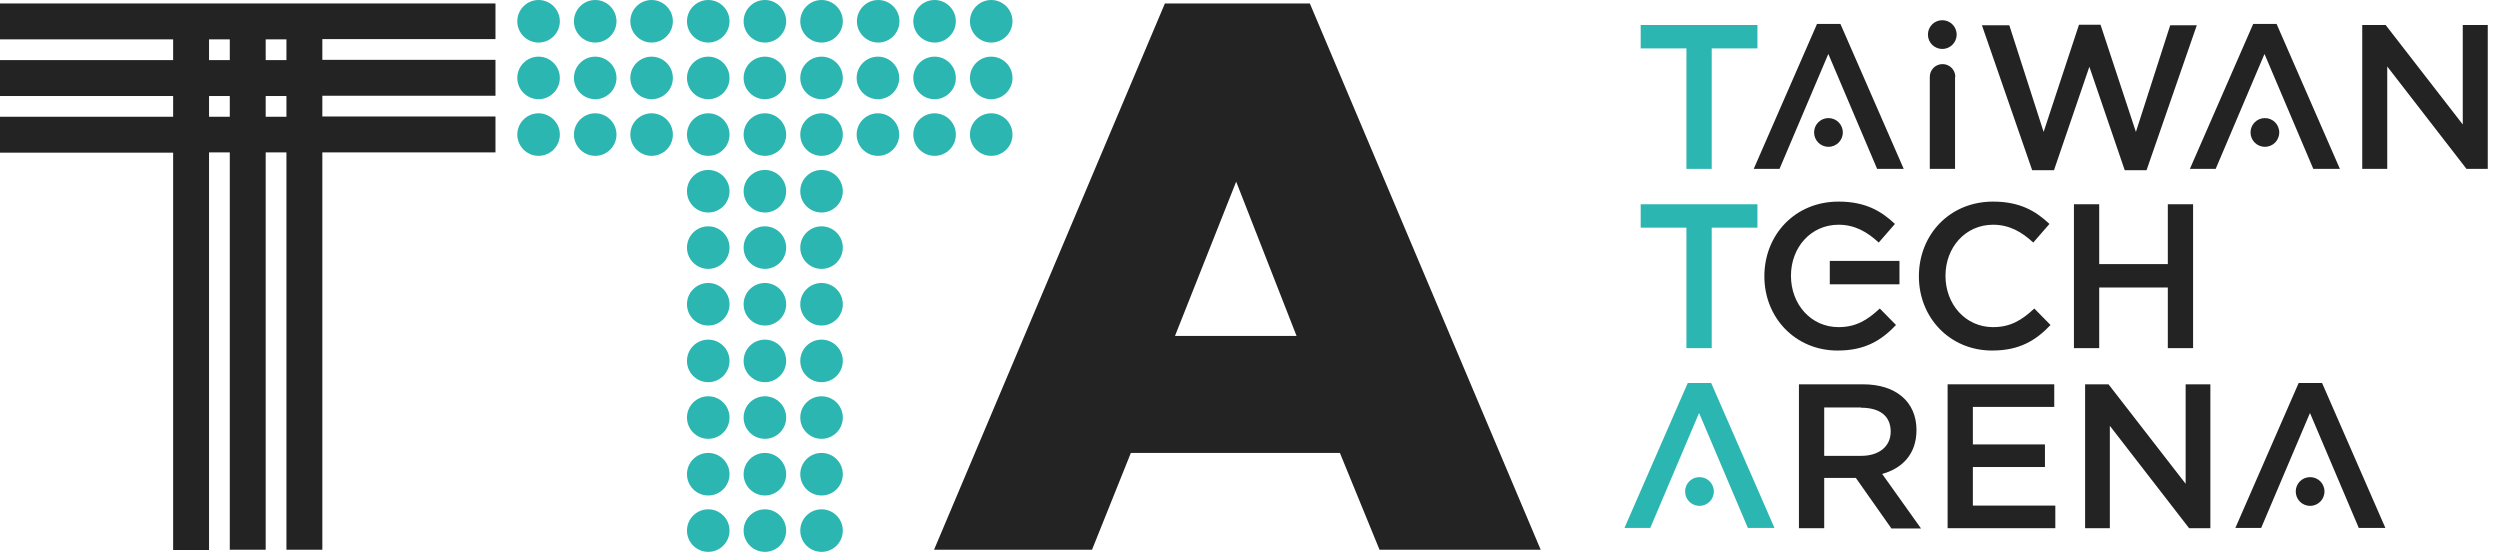 <svg width="94" height="21" viewBox="0 0 94 21" fill="none" xmlns="http://www.w3.org/2000/svg">
<g id="_&#229;&#136;&#134;&#233;&#155;&#162;&#230;&#168;&#161;&#229;&#188;&#143;" clip-path="url(#clip0_74_398)">
<path id="Vector" d="M43.8 0.13H49.25L57.93 20.67H51.87L50.38 17.03H42.52L41.06 20.67H35.12L43.8 0.13ZM48.75 12.63L46.48 6.83L44.18 12.63H48.75Z" fill="#232323"/>
<path id="Vector_2" d="M21.05 0.8C21.05 1.24 20.69 1.6 20.25 1.6C19.81 1.6 19.45 1.24 19.45 0.8C19.45 0.36 19.81 0 20.25 0C20.69 0 21.05 0.36 21.05 0.8Z" fill="#2BB6B1"/>
<path id="Vector_3" d="M23.18 0.8C23.18 1.24 22.82 1.6 22.38 1.6C21.94 1.6 21.58 1.24 21.58 0.8C21.58 0.36 21.94 0 22.38 0C22.82 0 23.18 0.36 23.18 0.8Z" fill="#2BB6B1"/>
<path id="Vector_4" d="M25.3 0.8C25.3 1.24 24.94 1.6 24.5 1.6C24.06 1.6 23.7 1.24 23.7 0.8C23.7 0.36 24.06 0 24.5 0C24.94 0 25.3 0.36 25.3 0.8Z" fill="#2BB6B1"/>
<path id="Vector_5" d="M27.43 0.8C27.43 1.24 27.07 1.6 26.63 1.6C26.19 1.6 25.83 1.24 25.83 0.8C25.83 0.36 26.19 0 26.63 0C27.07 0 27.43 0.36 27.43 0.8Z" fill="#2BB6B1"/>
<path id="Vector_6" d="M29.56 0.8C29.56 1.24 29.2 1.6 28.76 1.6C28.32 1.6 27.96 1.24 27.96 0.8C27.96 0.36 28.32 0 28.76 0C29.2 0 29.56 0.36 29.56 0.8Z" fill="#2BB6B1"/>
<path id="Vector_7" d="M31.69 0.8C31.69 1.24 31.33 1.6 30.89 1.6C30.45 1.6 30.09 1.24 30.09 0.8C30.09 0.36 30.45 0 30.89 0C31.33 0 31.69 0.36 31.69 0.8Z" fill="#2BB6B1"/>
<path id="Vector_8" d="M33.82 0.8C33.82 1.24 33.46 1.6 33.02 1.6C32.58 1.6 32.22 1.24 32.22 0.8C32.22 0.36 32.58 0 33.02 0C33.46 0 33.82 0.36 33.82 0.8Z" fill="#2BB6B1"/>
<path id="Vector_9" d="M35.94 0.8C35.94 1.24 35.58 1.6 35.14 1.6C34.7 1.6 34.34 1.24 34.34 0.8C34.34 0.36 34.7 0 35.14 0C35.58 0 35.94 0.36 35.94 0.8Z" fill="#2BB6B1"/>
<path id="Vector_10" d="M38.07 0.8C38.07 1.24 37.71 1.6 37.27 1.6C36.83 1.6 36.47 1.24 36.47 0.8C36.47 0.36 36.83 0 37.27 0C37.71 0 38.07 0.36 38.07 0.8Z" fill="#2BB6B1"/>
<path id="Vector_11" d="M21.05 2.93C21.05 3.37 20.69 3.73 20.25 3.73C19.81 3.73 19.45 3.37 19.45 2.93C19.45 2.49 19.81 2.13 20.25 2.13C20.69 2.13 21.05 2.49 21.05 2.93Z" fill="#2BB6B1"/>
<path id="Vector_12" d="M23.18 2.93C23.18 3.37 22.82 3.73 22.38 3.73C21.94 3.73 21.58 3.37 21.58 2.93C21.58 2.49 21.94 2.13 22.38 2.13C22.82 2.13 23.18 2.49 23.18 2.93Z" fill="#2BB6B1"/>
<path id="Vector_13" d="M24.5 3.73C24.942 3.73 25.3 3.372 25.3 2.93C25.3 2.488 24.942 2.13 24.5 2.13C24.058 2.13 23.7 2.488 23.7 2.93C23.7 3.372 24.058 3.73 24.5 3.73Z" fill="#2BB6B1"/>
<path id="Vector_14" d="M26.63 3.73C27.072 3.73 27.43 3.372 27.43 2.93C27.43 2.488 27.072 2.13 26.63 2.13C26.188 2.13 25.83 2.488 25.83 2.93C25.83 3.372 26.188 3.73 26.63 3.73Z" fill="#2BB6B1"/>
<path id="Vector_15" d="M28.76 3.73C29.202 3.73 29.56 3.372 29.56 2.93C29.56 2.488 29.202 2.13 28.76 2.13C28.318 2.13 27.96 2.488 27.96 2.93C27.96 3.372 28.318 3.73 28.76 3.73Z" fill="#2BB6B1"/>
<path id="Vector_16" d="M30.89 3.73C31.332 3.73 31.69 3.372 31.69 2.93C31.69 2.488 31.332 2.13 30.89 2.13C30.448 2.13 30.09 2.488 30.09 2.93C30.09 3.372 30.448 3.73 30.89 3.73Z" fill="#2BB6B1"/>
<path id="Vector_17" d="M33.01 3.73C33.452 3.73 33.81 3.372 33.81 2.93C33.81 2.488 33.452 2.13 33.01 2.13C32.568 2.13 32.21 2.488 32.21 2.93C32.21 3.372 32.568 3.73 33.01 3.73Z" fill="#2BB6B1"/>
<path id="Vector_18" d="M35.14 3.73C35.582 3.73 35.94 3.372 35.94 2.93C35.94 2.488 35.582 2.13 35.14 2.13C34.698 2.13 34.34 2.488 34.34 2.93C34.34 3.372 34.698 3.73 35.14 3.73Z" fill="#2BB6B1"/>
<path id="Vector_19" d="M37.27 3.73C37.712 3.73 38.07 3.372 38.07 2.93C38.07 2.488 37.712 2.13 37.27 2.13C36.828 2.13 36.47 2.488 36.47 2.93C36.47 3.372 36.828 3.73 37.27 3.73Z" fill="#2BB6B1"/>
<path id="Vector_20" d="M21.05 5.06C21.05 5.5 20.69 5.86 20.25 5.86C19.81 5.86 19.45 5.5 19.45 5.06C19.45 4.62 19.81 4.26 20.25 4.26C20.69 4.26 21.05 4.62 21.05 5.06Z" fill="#2BB6B1"/>
<path id="Vector_21" d="M23.18 5.06C23.18 5.5 22.82 5.86 22.38 5.86C21.94 5.86 21.58 5.5 21.58 5.06C21.58 4.62 21.94 4.26 22.38 4.26C22.82 4.26 23.18 4.62 23.18 5.06Z" fill="#2BB6B1"/>
<path id="Vector_22" d="M24.5 5.86C24.942 5.86 25.3 5.502 25.3 5.06C25.3 4.618 24.942 4.26 24.5 4.26C24.058 4.26 23.7 4.618 23.7 5.06C23.7 5.502 24.058 5.86 24.5 5.86Z" fill="#2BB6B1"/>
<path id="Vector_23" d="M26.63 5.86C27.072 5.86 27.43 5.502 27.43 5.06C27.43 4.618 27.072 4.26 26.63 4.26C26.188 4.26 25.83 4.618 25.83 5.06C25.83 5.502 26.188 5.86 26.63 5.86Z" fill="#2BB6B1"/>
<path id="Vector_24" d="M28.76 5.86C29.202 5.86 29.56 5.502 29.56 5.06C29.56 4.618 29.202 4.26 28.76 4.26C28.318 4.26 27.96 4.618 27.96 5.06C27.96 5.502 28.318 5.86 28.76 5.86Z" fill="#2BB6B1"/>
<path id="Vector_25" d="M30.89 5.86C31.332 5.86 31.69 5.502 31.69 5.06C31.69 4.618 31.332 4.26 30.89 4.26C30.448 4.26 30.09 4.618 30.09 5.06C30.09 5.502 30.448 5.86 30.89 5.86Z" fill="#2BB6B1"/>
<path id="Vector_26" d="M33.01 5.86C33.452 5.86 33.81 5.502 33.81 5.06C33.81 4.618 33.452 4.26 33.01 4.26C32.568 4.26 32.21 4.618 32.21 5.06C32.21 5.502 32.568 5.86 33.01 5.86Z" fill="#2BB6B1"/>
<path id="Vector_27" d="M35.14 5.86C35.582 5.86 35.94 5.502 35.94 5.06C35.94 4.618 35.582 4.26 35.14 4.26C34.698 4.26 34.34 4.618 34.34 5.06C34.34 5.502 34.698 5.86 35.14 5.86Z" fill="#2BB6B1"/>
<path id="Vector_28" d="M37.27 5.86C37.712 5.86 38.07 5.502 38.07 5.06C38.07 4.618 37.712 4.26 37.27 4.26C36.828 4.26 36.47 4.618 36.47 5.06C36.47 5.502 36.828 5.86 37.27 5.86Z" fill="#2BB6B1"/>
<path id="Vector_29" d="M26.63 7.99C27.072 7.99 27.43 7.632 27.43 7.19C27.43 6.748 27.072 6.39 26.63 6.39C26.188 6.39 25.83 6.748 25.83 7.19C25.83 7.632 26.188 7.99 26.63 7.99Z" fill="#2BB6B1"/>
<path id="Vector_30" d="M28.76 7.99C29.202 7.99 29.56 7.632 29.56 7.19C29.56 6.748 29.202 6.39 28.76 6.39C28.318 6.39 27.96 6.748 27.96 7.19C27.96 7.632 28.318 7.99 28.76 7.99Z" fill="#2BB6B1"/>
<path id="Vector_31" d="M30.89 7.99C31.332 7.99 31.69 7.632 31.69 7.19C31.69 6.748 31.332 6.39 30.89 6.39C30.448 6.39 30.09 6.748 30.09 7.19C30.09 7.632 30.448 7.99 30.89 7.99Z" fill="#2BB6B1"/>
<path id="Vector_32" d="M26.63 10.11C27.072 10.11 27.43 9.752 27.43 9.31C27.43 8.868 27.072 8.51 26.63 8.51C26.188 8.51 25.83 8.868 25.83 9.31C25.83 9.752 26.188 10.11 26.63 10.11Z" fill="#2BB6B1"/>
<path id="Vector_33" d="M28.76 10.11C29.202 10.11 29.56 9.752 29.56 9.31C29.56 8.868 29.202 8.51 28.76 8.51C28.318 8.51 27.96 8.868 27.96 9.31C27.96 9.752 28.318 10.11 28.76 10.11Z" fill="#2BB6B1"/>
<path id="Vector_34" d="M30.89 10.11C31.332 10.11 31.69 9.752 31.69 9.31C31.69 8.868 31.332 8.51 30.89 8.51C30.448 8.51 30.09 8.868 30.09 9.31C30.09 9.752 30.448 10.11 30.89 10.11Z" fill="#2BB6B1"/>
<path id="Vector_35" d="M26.63 12.24C27.072 12.24 27.43 11.882 27.43 11.44C27.43 10.998 27.072 10.64 26.63 10.64C26.188 10.64 25.83 10.998 25.83 11.44C25.83 11.882 26.188 12.24 26.63 12.24Z" fill="#2BB6B1"/>
<path id="Vector_36" d="M28.76 12.24C29.202 12.24 29.56 11.882 29.56 11.44C29.56 10.998 29.202 10.64 28.76 10.64C28.318 10.64 27.96 10.998 27.96 11.44C27.96 11.882 28.318 12.24 28.76 12.24Z" fill="#2BB6B1"/>
<path id="Vector_37" d="M30.89 12.24C31.332 12.24 31.69 11.882 31.69 11.44C31.69 10.998 31.332 10.64 30.89 10.64C30.448 10.64 30.09 10.998 30.09 11.44C30.09 11.882 30.448 12.24 30.89 12.24Z" fill="#2BB6B1"/>
<path id="Vector_38" d="M26.63 14.37C27.072 14.37 27.43 14.012 27.43 13.57C27.43 13.128 27.072 12.77 26.63 12.77C26.188 12.77 25.83 13.128 25.83 13.57C25.83 14.012 26.188 14.37 26.63 14.37Z" fill="#2BB6B1"/>
<path id="Vector_39" d="M28.76 14.37C29.202 14.37 29.56 14.012 29.56 13.57C29.56 13.128 29.202 12.77 28.76 12.77C28.318 12.77 27.96 13.128 27.96 13.57C27.96 14.012 28.318 14.37 28.76 14.37Z" fill="#2BB6B1"/>
<path id="Vector_40" d="M30.89 14.37C31.332 14.37 31.69 14.012 31.69 13.57C31.69 13.128 31.332 12.77 30.89 12.77C30.448 12.77 30.09 13.128 30.09 13.57C30.09 14.012 30.448 14.37 30.89 14.37Z" fill="#2BB6B1"/>
<path id="Vector_41" d="M26.63 16.5C27.072 16.5 27.43 16.142 27.43 15.7C27.43 15.258 27.072 14.9 26.63 14.9C26.188 14.9 25.83 15.258 25.83 15.7C25.83 16.142 26.188 16.5 26.63 16.5Z" fill="#2BB6B1"/>
<path id="Vector_42" d="M28.76 16.5C29.202 16.5 29.56 16.142 29.56 15.7C29.56 15.258 29.202 14.9 28.76 14.9C28.318 14.9 27.96 15.258 27.96 15.7C27.96 16.142 28.318 16.5 28.76 16.5Z" fill="#2BB6B1"/>
<path id="Vector_43" d="M30.89 16.5C31.332 16.5 31.69 16.142 31.69 15.7C31.69 15.258 31.332 14.9 30.89 14.9C30.448 14.9 30.09 15.258 30.09 15.7C30.09 16.142 30.448 16.5 30.89 16.5Z" fill="#2BB6B1"/>
<path id="Vector_44" d="M26.63 18.63C27.072 18.63 27.43 18.272 27.43 17.83C27.43 17.388 27.072 17.03 26.63 17.03C26.188 17.03 25.83 17.388 25.83 17.83C25.83 18.272 26.188 18.63 26.63 18.63Z" fill="#2BB6B1"/>
<path id="Vector_45" d="M28.76 18.63C29.202 18.63 29.56 18.272 29.56 17.83C29.56 17.388 29.202 17.03 28.76 17.03C28.318 17.03 27.96 17.388 27.96 17.83C27.96 18.272 28.318 18.63 28.76 18.63Z" fill="#2BB6B1"/>
<path id="Vector_46" d="M30.89 18.63C31.332 18.63 31.69 18.272 31.69 17.83C31.69 17.388 31.332 17.03 30.89 17.03C30.448 17.03 30.09 17.388 30.09 17.83C30.09 18.272 30.448 18.63 30.89 18.63Z" fill="#2BB6B1"/>
<path id="Vector_47" d="M26.63 20.75C27.072 20.75 27.43 20.392 27.43 19.95C27.43 19.508 27.072 19.15 26.63 19.15C26.188 19.15 25.83 19.508 25.83 19.95C25.83 20.392 26.188 20.75 26.63 20.75Z" fill="#2BB6B1"/>
<path id="Vector_48" d="M28.76 20.75C29.202 20.75 29.56 20.392 29.56 19.95C29.56 19.508 29.202 19.15 28.76 19.15C28.318 19.15 27.96 19.508 27.96 19.95C27.96 20.392 28.318 20.75 28.76 20.75Z" fill="#2BB6B1"/>
<path id="Vector_49" d="M30.89 20.75C31.332 20.75 31.69 20.392 31.69 19.95C31.69 19.508 31.332 19.15 30.89 19.15C30.448 19.15 30.09 19.508 30.09 19.95C30.09 20.392 30.448 20.75 30.89 20.75Z" fill="#2BB6B1"/>
<path id="Vector_50" d="M0 0.13V1.48H6.51V2.26H0V3.61H6.51V4.39H0V5.74H6.51V20.68H7.86V5.73H8.64V20.67H9.99V5.73H10.77V20.67H12.12V5.73H18.63V4.38H12.12V3.6H18.63V2.25H12.12V1.47H18.63V0.13H0ZM7.86 1.48H8.64V2.26H7.86V1.48ZM7.86 4.39V3.61H8.64V4.39H7.86ZM10.77 4.39H9.99V3.61H10.77V4.39ZM10.77 2.26H9.99V1.48H10.77V2.26Z" fill="#232323"/>
<path id="Vector_51" d="M73.57 1.3C73.57 1.6 73.33 1.84 73.03 1.84C72.73 1.84 72.49 1.6 72.49 1.3C72.49 1 72.73 0.76 73.03 0.76C73.33 0.76 73.57 1 73.57 1.3Z" fill="#232323"/>
<path id="Vector_52" d="M64.44 18.48C64.44 18.78 64.2 19.02 63.9 19.02C63.6 19.02 63.36 18.78 63.36 18.48C63.36 18.18 63.6 17.94 63.9 17.94C64.2 17.94 64.44 18.18 64.44 18.48Z" fill="#2BB6B1"/>
<path id="Vector_53" d="M63.88 15.54L62.05 19.85H61.08L63.46 14.4H64.34L66.72 19.85H65.72L63.89 15.54H63.88Z" fill="#2BB6B1"/>
<path id="Vector_54" d="M69.29 4.98C69.29 5.28 69.05 5.52 68.75 5.52C68.45 5.52 68.21 5.28 68.21 4.98C68.21 4.68 68.45 4.44 68.75 4.44C69.05 4.44 69.29 4.68 69.29 4.98Z" fill="#232323"/>
<path id="Vector_55" d="M68.74 2.04L66.91 6.35H65.94L68.32 0.9H69.2L71.58 6.35H70.58L68.75 2.04H68.74Z" fill="#232323"/>
<path id="Vector_56" d="M85.7 4.98C85.7 5.28 85.46 5.52 85.16 5.52C84.86 5.52 84.62 5.28 84.62 4.98C84.62 4.68 84.86 4.44 85.16 4.44C85.46 4.44 85.7 4.68 85.7 4.98Z" fill="#232323"/>
<path id="Vector_57" d="M85.14 2.04L83.31 6.35H82.34L84.72 0.9H85.6L87.98 6.35H86.98L85.15 2.04H85.14Z" fill="#232323"/>
<path id="Vector_58" d="M87.4 18.48C87.4 18.78 87.16 19.02 86.86 19.02C86.56 19.02 86.32 18.78 86.32 18.48C86.32 18.18 86.56 17.94 86.86 17.94C87.16 17.94 87.4 18.18 87.4 18.48Z" fill="#232323"/>
<path id="Vector_59" d="M86.85 15.54L85.02 19.85H84.05L86.43 14.4H87.31L89.69 19.85H88.69L86.86 15.54H86.85Z" fill="#232323"/>
<path id="Vector_60" d="M64.37 6.35H63.41V1.82H61.69V0.94H66.08V1.82H64.36V6.35H64.37Z" fill="#2BB6B1"/>
<path id="Vector_61" d="M73.51 2.89V6.35H72.56V2.89C72.56 2.63 72.77 2.41 73.04 2.41C73.3 2.41 73.52 2.62 73.52 2.89H73.51Z" fill="#232323"/>
<path id="Vector_62" d="M78.18 0.93H78.98L80.31 4.96L81.6 0.95H82.6L80.71 6.4H79.89L78.56 2.51L77.23 6.4H76.41L74.52 0.95H75.55L76.84 4.96L78.17 0.93H78.18Z" fill="#232323"/>
<path id="Vector_63" d="M92.61 0.94H93.54V6.35H92.74L89.76 2.5V6.35H88.82V0.94H89.7L92.6 4.68V0.94H92.61Z" fill="#232323"/>
<path id="Vector_64" d="M64.37 13.09H63.41V8.56H61.69V7.68H66.08V8.56H64.36V13.09H64.37Z" fill="#2BB6B1"/>
<path id="Vector_65" d="M69.09 13.18C67.51 13.18 66.34 11.95 66.34 10.39C66.34 8.83 67.49 7.58 69.13 7.58C70.13 7.58 70.73 7.93 71.25 8.42L70.64 9.12C70.21 8.72 69.74 8.45 69.13 8.45C68.09 8.45 67.34 9.3 67.34 10.37C67.34 11.44 68.09 12.3 69.13 12.3C69.79 12.3 70.22 12.03 70.68 11.6L71.29 12.22C70.73 12.81 70.11 13.18 69.1 13.18H69.09Z" fill="#232323"/>
<path id="Vector_66" d="M74.9 13.18C73.32 13.18 72.15 11.95 72.15 10.39C72.15 8.83 73.3 7.58 74.94 7.58C75.94 7.58 76.54 7.93 77.06 8.42L76.45 9.12C76.02 8.72 75.55 8.45 74.94 8.45C73.9 8.45 73.15 9.3 73.15 10.37C73.15 11.44 73.9 12.3 74.94 12.3C75.6 12.3 76.03 12.03 76.49 11.6L77.1 12.22C76.54 12.81 75.92 13.18 74.91 13.18H74.9Z" fill="#232323"/>
<path id="Vector_67" d="M78.93 10.81V13.09H77.98V7.68H78.93V9.93H81.51V7.68H82.46V13.09H81.51V10.81H78.93Z" fill="#232323"/>
<path id="Vector_68" d="M71.11 19.86L69.78 17.97H68.59V19.86H67.64V14.45H70.05C71.29 14.45 72.06 15.11 72.06 16.17C72.06 17.07 71.53 17.61 70.77 17.82L72.23 19.87H71.11V19.86ZM69.97 15.32H68.59V17.14H69.98C70.66 17.14 71.09 16.78 71.09 16.23C71.09 15.63 70.67 15.33 69.97 15.33V15.32Z" fill="#232323"/>
<path id="Vector_69" d="M77.24 15.3H74.18V16.71H76.89V17.56H74.18V19.01H77.28V19.86H73.23V14.45H77.24V15.3Z" fill="#232323"/>
<path id="Vector_70" d="M82.18 14.45H83.11V19.86H82.31L79.33 16.01V19.86H78.4V14.45H79.28L82.18 18.19V14.45Z" fill="#232323"/>
<path id="Vector_71" d="M71.42 9.81H68.8V10.69H71.42V9.81Z" fill="#232323"/>
</g>
<defs>
<clipPath id="clip0_74_398">
<rect width="93.54" height="20.75" fill="white"/>
</clipPath>
</defs>
</svg>
